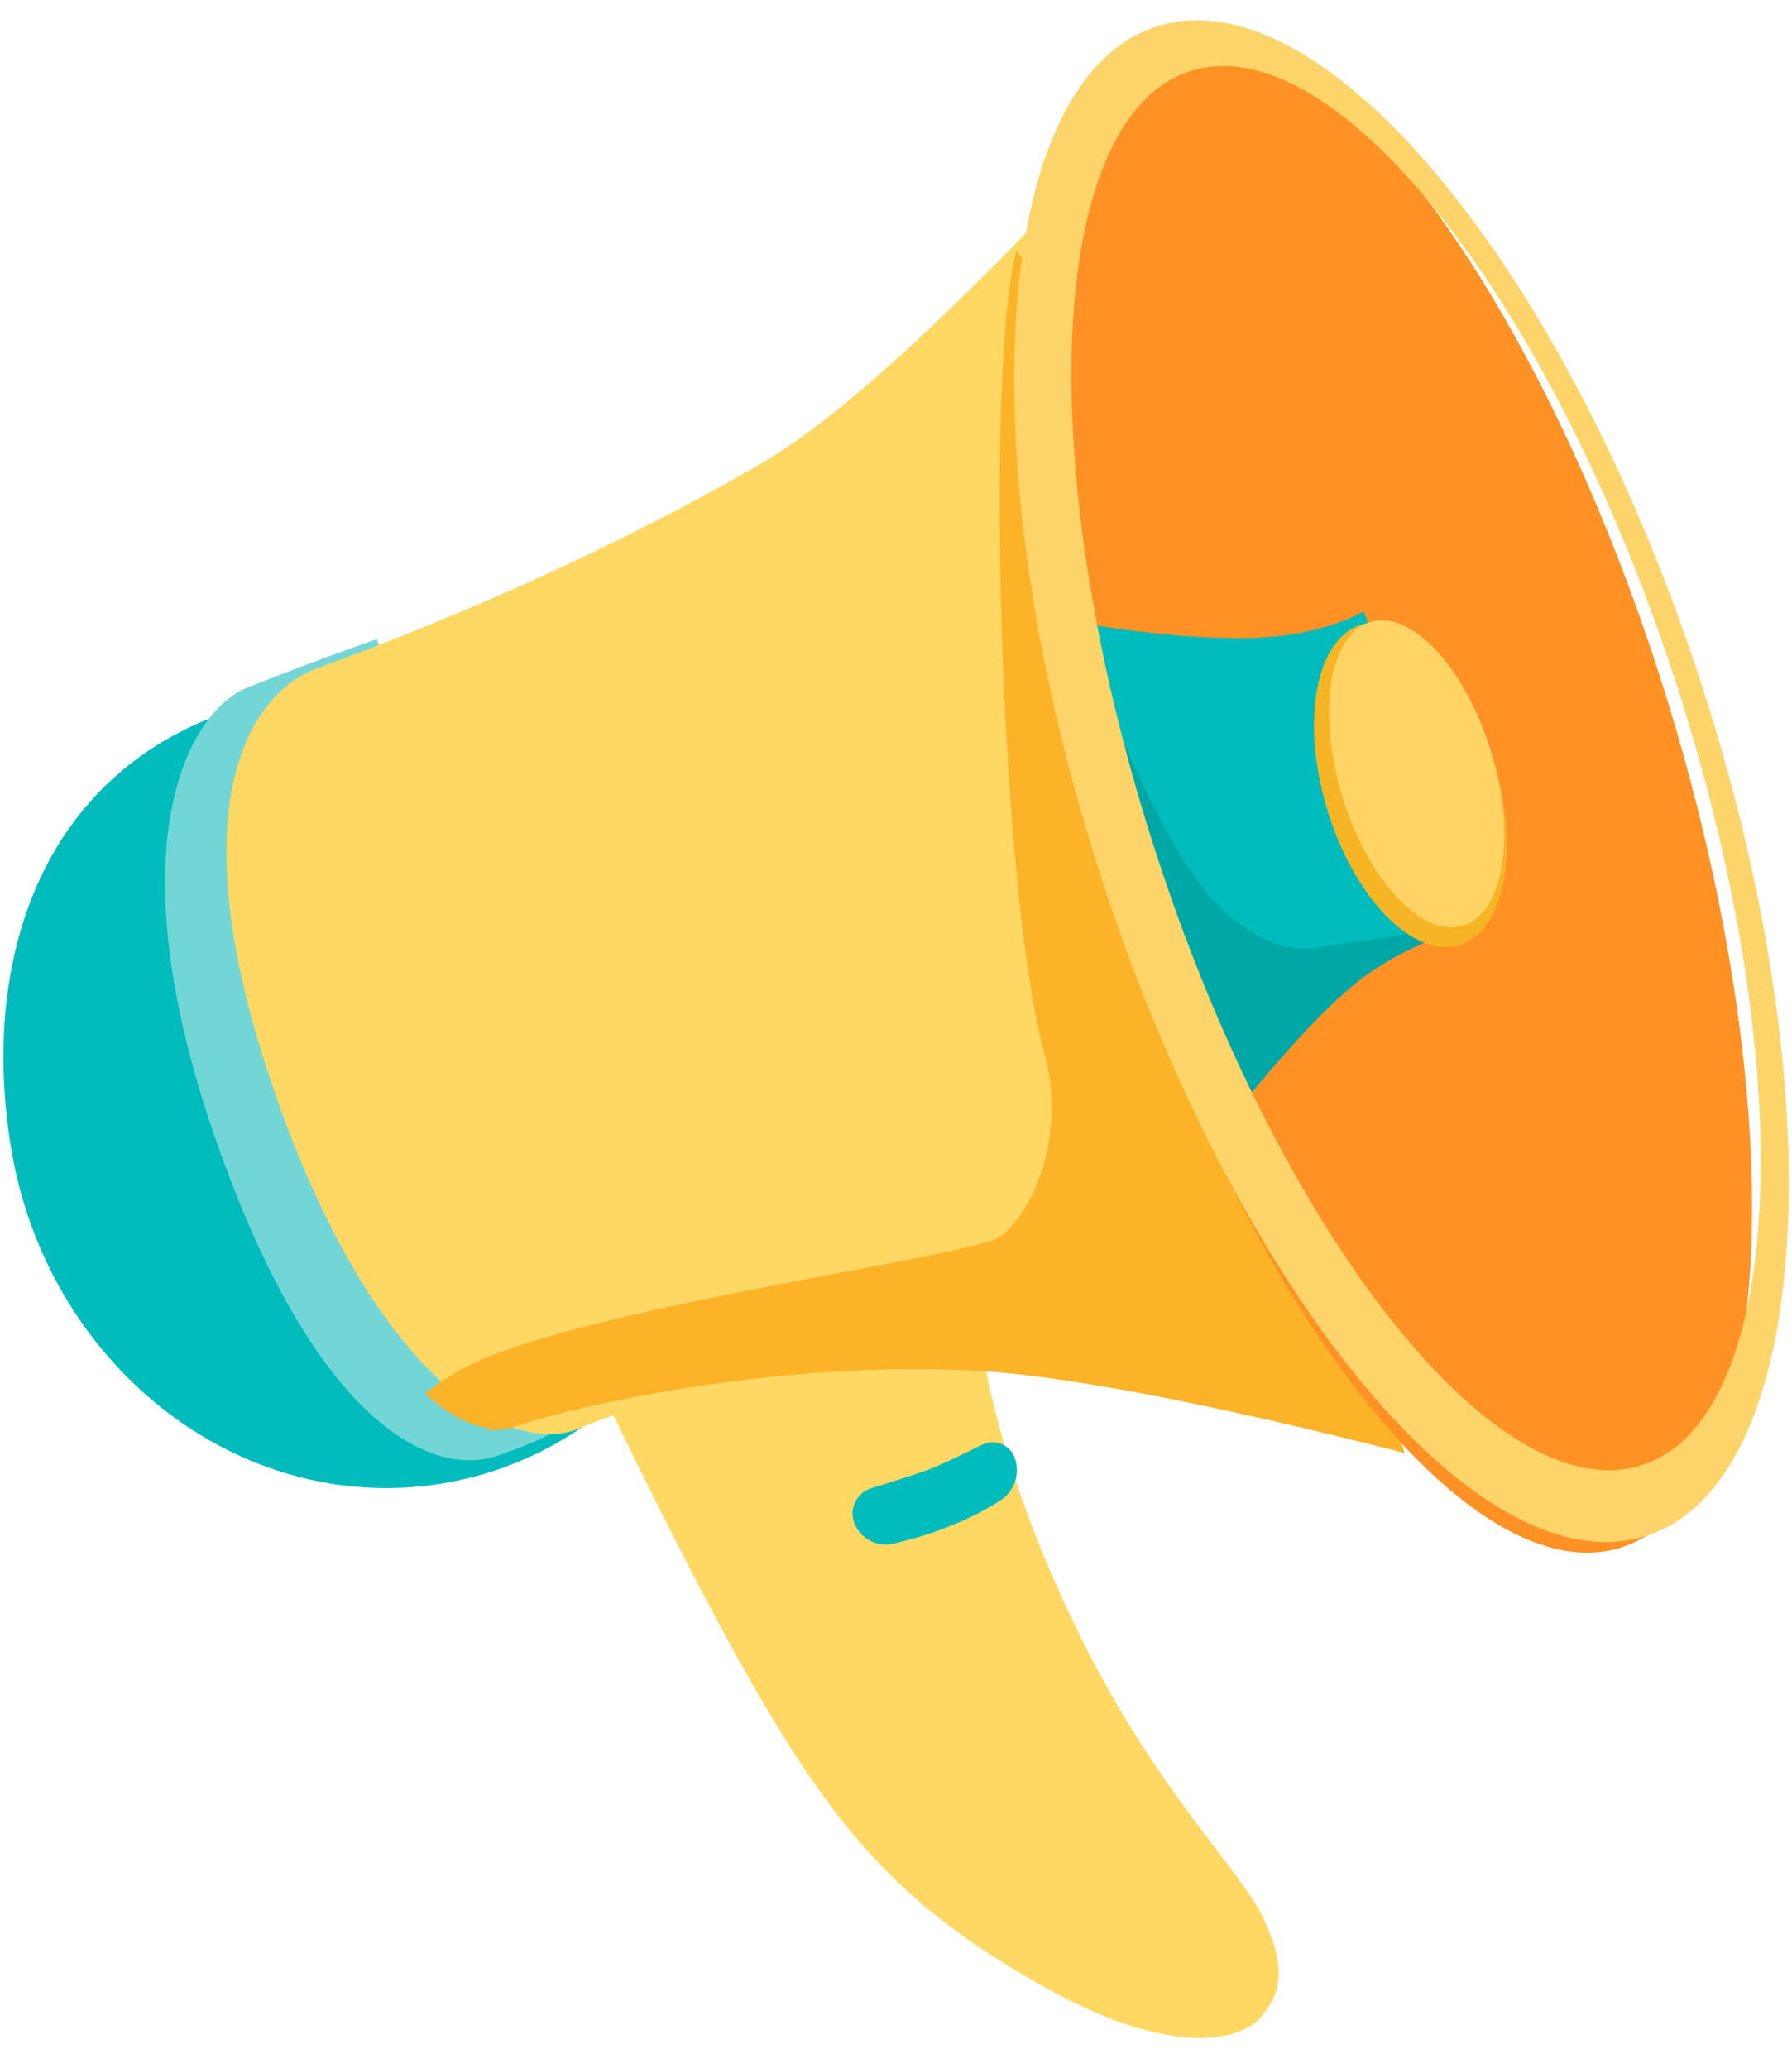 <?xml version="1.0" encoding="UTF-8"?>
<svg width="39px" height="45px" viewBox="0 0 39 45" version="1.1" xmlns="http://www.w3.org/2000/svg" xmlns:xlink="http://www.w3.org/1999/xlink">
    <!-- Generator: Sketch 56.3 (81716) - https://sketch.com -->
    <title>Group 56 Copy</title>
    <desc>Created with Sketch.</desc>
    <g id="Symbols" stroke="none" stroke-width="1" fill="none" fill-rule="evenodd">
        <g id="ja-and-srs" transform="translate(-734, -133)">
            <g id="Group-56-Copy" transform="translate(754.203, 155.674) rotate(-7) translate(-754.203, -155.674) translate(733.703, 133.174)">
                <path d="M8.47,30.758 C12.922,30.764 16.526,26.864 16.519,22.048 C16.513,17.232 13.878,13.507 8.447,13.317 C3.016,13.127 0.392,17.211 0.398,22.027 C0.405,26.843 4.019,30.752 8.47,30.758 Z" id="Oval" fill="#00BCBC" transform="translate(8.459, 22.034) rotate(-2) translate(-8.459, -22.034) "></path>
                <path d="M6.716,13.046 C5.428,13.39 3.419,16.039 4.832,22.644 C6.246,29.25 8.69,30.612 10.117,30.294 C11.545,29.976 11.413,29.879 12.349,29.448 C12.228,24.774 11.33,19.07 9.655,12.337 C8.554,12.58 7.574,12.817 6.716,13.046 Z" id="Path-14" fill="#73D6D6"></path>
                <path d="M12.61,29.443 C14.23,28.363 15.486,27.803 16.378,27.762 C17.271,27.721 18.757,28.161 20.837,29.083 C20.909,31.09 21.359,33.293 22.188,35.69 C23.432,39.287 25.041,41.188 25.416,42.327 C25.791,43.466 25.586,43.991 25.112,44.438 C24.637,44.885 23.148,45.143 20.559,43.267 C17.971,41.39 16.773,39.74 15.605,37.279 C14.825,35.638 13.827,33.026 12.61,29.443 Z" id="Rectangle" fill="#FFD763"></path>
                <path d="M8.224,12.828 C6.858,13.174 4.831,15.286 6.246,21.858 C7.662,28.431 10.422,30.358 11.924,29.927 C12.54,29.75 16.614,28.656 21.361,29.467 C23.344,29.806 26.479,30.825 30.765,32.524 L25.692,4.524 C22.464,7.19 20.051,8.866 18.452,9.551 C13.606,11.63 8.847,12.671 8.224,12.828 Z" id="Path-14-Copy" fill="#FFD763"></path>
                <path d="M9.967,29.73 C9.999,29.721 10.031,29.712 10.062,29.703 C9.626,29.608 9.164,29.305 8.697,28.762 C8.879,28.646 9.119,28.52 9.426,28.385 C11.768,27.354 20.056,27.28 21.397,26.947 C22.008,26.795 23.289,25.196 22.974,23.038 C22.454,19.473 23.498,8.142 24.502,5.642 C25.356,6.862 27.087,15.862 29.697,32.642 C25.491,31.004 22.414,30.022 20.468,29.695 C15.81,28.914 11.154,29.547 10.55,29.717 C10.414,29.756 10.189,29.746 9.967,29.73 Z" id="Combined-Shape" fill="#FCB328"></path>
                <path d="M18.217,31.641 C18.903,31.7 19.359,31.731 19.583,31.733 C19.804,31.735 20.212,31.713 20.808,31.667 C21.09,31.646 21.336,31.857 21.358,32.139 C21.359,32.158 21.36,32.177 21.359,32.196 C21.346,32.56 21.084,32.868 20.727,32.939 C20.39,33.006 20.02,33.042 19.617,33.046 C19.155,33.052 18.683,33.016 18.203,32.938 C17.843,32.88 17.582,32.565 17.591,32.2 C17.599,31.882 17.864,31.631 18.182,31.639 C18.194,31.639 18.205,31.64 18.217,31.641 Z" id="Rectangle" fill="#00BCBC" transform="translate(19.477, 32.316) rotate(-15) translate(-19.477, -32.316) "></path>
                <ellipse id="Oval" fill="#FF9125" transform="translate(31.108, 18.282) rotate(-10) translate(-31.108, -18.282) " cx="31.108" cy="18.282" rx="6.376" ry="17.244"></ellipse>
                <path d="M24.748,13.808 C26.063,14.21 27.248,14.476 28.301,14.606 C29.355,14.735 30.27,14.653 31.048,14.36 L32.748,21.388 C31.504,21.589 30.5,21.947 29.737,22.461 C28.975,22.976 28.056,23.758 26.982,24.808 L24.748,13.808 Z" id="Path-16" fill="#00BCBC"></path>
                <path d="M24.748,13.808 C25.621,17.238 26.402,19.394 27.092,20.277 C27.782,21.16 28.515,21.566 29.291,21.494 L32.748,21.388 C31.504,21.589 30.5,21.947 29.737,22.461 C28.975,22.976 28.056,23.758 26.982,24.808 L24.748,13.808 Z" id="Path-16" fill="#00A7A7"></path>
                <ellipse id="Oval" fill="#F6B525" transform="translate(31.596, 18.227) rotate(-10) translate(-31.596, -18.227) " cx="31.596" cy="18.227" rx="1.889" ry="3.646"></ellipse>
                <ellipse id="Oval" fill="#FFD464" transform="translate(31.758, 18.005) rotate(-10) translate(-31.758, -18.005) " cx="31.758" cy="18.005" rx="1.69" ry="3.454"></ellipse>
                <path d="M34.627,35.087 C30.885,35.7 26.413,28.603 24.638,19.235 C22.862,9.867 24.456,1.774 28.197,1.16 C31.939,0.547 36.411,7.644 38.186,17.012 C39.962,26.38 38.368,34.473 34.627,35.087 Z M34.731,33.547 C37.977,33.015 39.279,25.569 37.64,16.918 C36,8.266 32.04,1.684 28.794,2.217 C25.547,2.749 24.245,10.195 25.885,18.846 C27.524,27.498 31.485,34.08 34.731,33.547 Z" id="Combined-Shape" fill="#FCD469"></path>
            </g>
        </g>
    </g>
</svg>